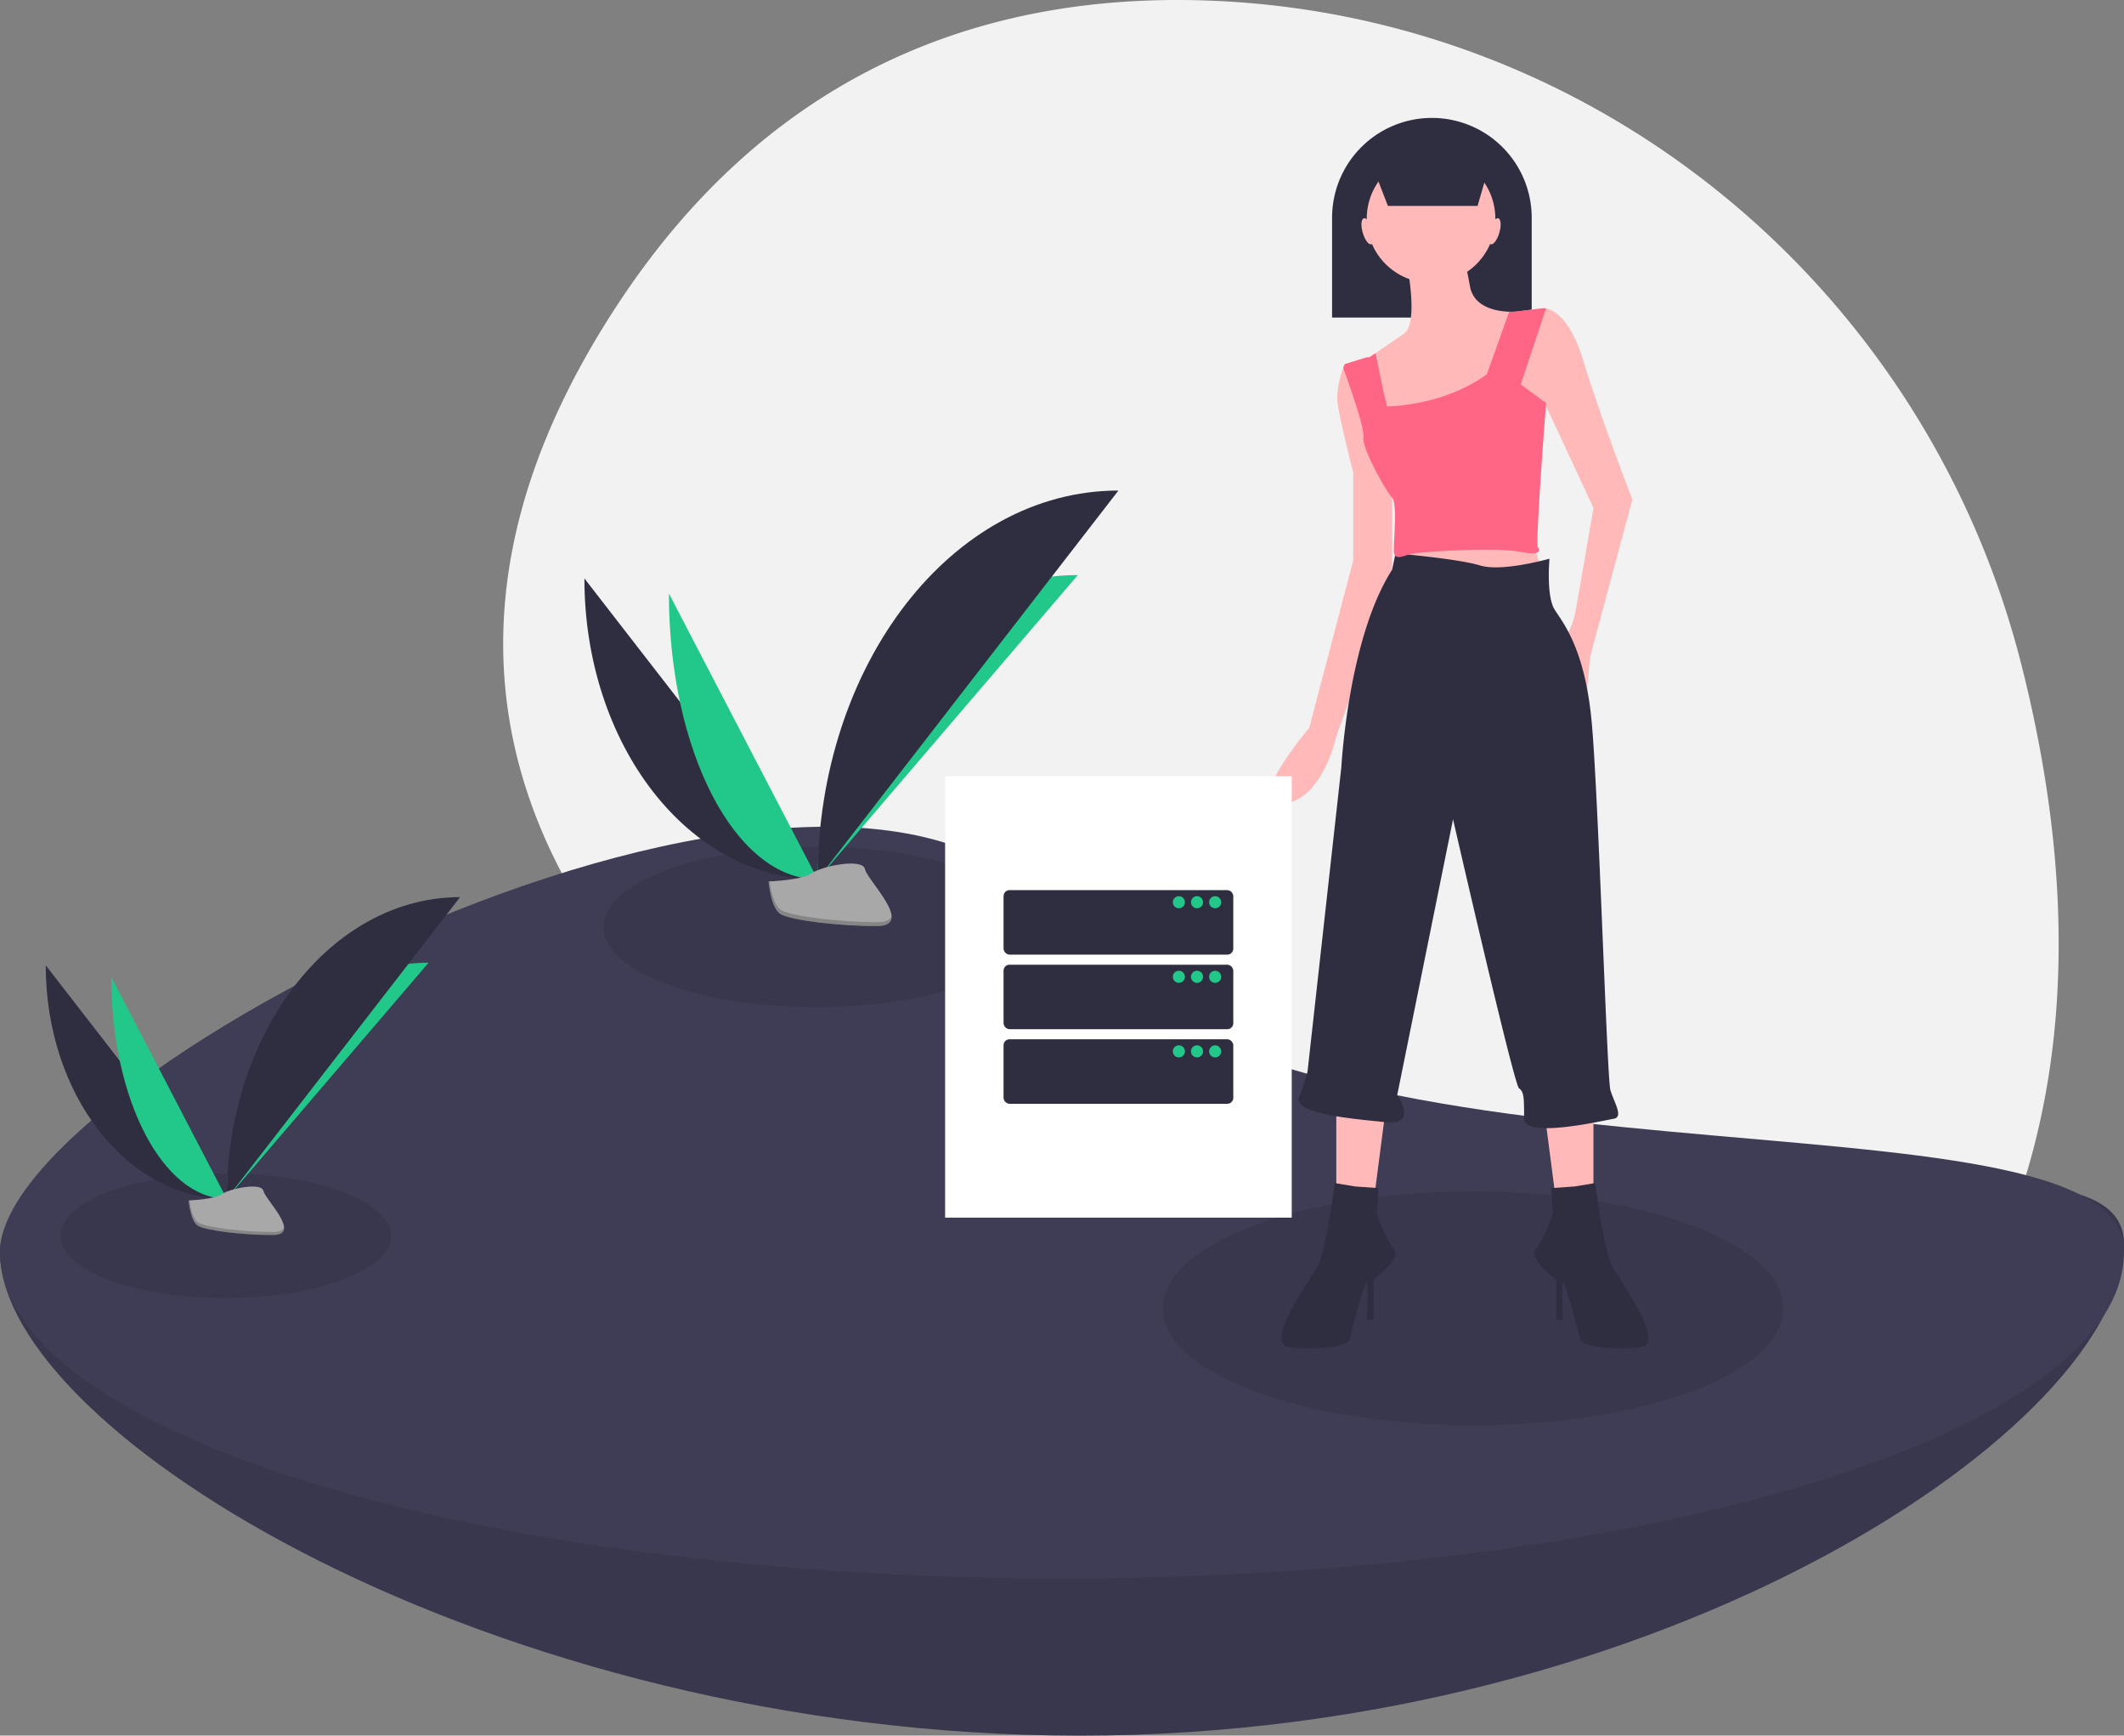 <svg id="fe35142f-6e52-48fa-b148-e7bb43d508cf" data-name="Layer 1" xmlns="http://www.w3.org/2000/svg" width="990" height="808.857" viewBox="0 0 990 808.857"><rect x="0" y="0" width="990" height="808.857" fill="#808080" stroke="none"/><title>personal data</title><path d="M1047.085,354.958C1002.168,178.337,846.968,50.841,664.796,45.727c-96.309-2.703-197.652,29.238-271.438,141.012-131.9,199.808,8.106,337.882,105.713,403.492a610.757,610.757,0,0,1,126.241,113.465c65.931,78.238,192.767,175.459,343.823,23.128C1078.622,616.415,1077.003,472.606,1047.085,354.958Z" transform="translate(-105 -45.571)" fill="#f2f2f2"/><path d="M1095,625.244c0,84.037-213.166,229.184-486.546,229.184S105,713.039,105,629.002s410.465-216.034,503.454-78.899S1095,541.207,1095,625.244Z" transform="translate(-105 -45.571)" fill="#3f3d56"/><path d="M1095,625.244c0,84.037-213.166,229.184-486.546,229.184S105,713.039,105,629.002s410.465-216.034,503.454-78.899S1095,541.207,1095,625.244Z" transform="translate(-105 -45.571)" opacity="0.1"/><path d="M1095,629.002c0,84.037-221.619,152.163-495,152.163S105,713.039,105,629.002,507.011,339.704,600,476.838,1095,544.964,1095,629.002Z" transform="translate(-105 -45.571)" fill="#3f3d56"/><ellipse cx="686.613" cy="609.73" rx="144.649" ry="54.478" opacity="0.1"/><ellipse cx="105.199" cy="575.916" rx="77.021" ry="29.008" opacity="0.1"/><path d="M126.318,495.442c0,60.129,37.722,108.785,84.339,108.785" transform="translate(-105 -45.571)" fill="#2f2e41"/><path d="M210.657,604.227c0-60.805,42.095-110.007,94.117-110.007" transform="translate(-105 -45.571)" fill="#22c88a"/><path d="M156.875,500.893c0,57.116,24.054,103.334,53.781,103.334" transform="translate(-105 -45.571)" fill="#22c88a"/><path d="M210.657,604.227c0-77.695,48.656-140.564,108.785-140.564" transform="translate(-105 -45.571)" fill="#2f2e41"/><path d="M192.914,604.994s11.961-.368,15.565-2.935,18.398-5.632,19.293-1.515,17.975,20.474,4.471,20.583-31.376-2.103-34.974-4.295S192.914,604.994,192.914,604.994Z" transform="translate(-105 -45.571)" fill="#a8a8a8"/><path d="M232.484,619.693c-13.503.109-31.376-2.103-34.974-4.295-2.74-1.669-3.832-7.657-4.197-10.42-.253.011-.399.016-.399.016s.758,9.646,4.355,11.838,21.47,4.404,34.974,4.295c3.898-.031,5.244-1.418,5.17-3.472C236.872,618.895,235.385,619.67,232.484,619.693Z" transform="translate(-105 -45.571)" opacity="0.2"/><ellipse cx="380.502" cy="432.026" rx="99.269" ry="37.387" opacity="0.1"/><path d="M377.391,315.142c0,77.498,48.618,140.208,108.701,140.208" transform="translate(-105 -45.571)" fill="#2f2e41"/><path d="M486.092,455.351c0-78.369,54.255-141.784,121.304-141.784" transform="translate(-105 -45.571)" fill="#22c88a"/><path d="M416.775,322.168c0,73.615,31.003,133.183,69.316,133.183" transform="translate(-105 -45.571)" fill="#22c88a"/><path d="M486.092,455.351c0-100.138,62.71-181.168,140.208-181.168" transform="translate(-105 -45.571)" fill="#2f2e41"/><path d="M463.224,456.339s15.416-.475,20.061-3.783,23.713-7.258,24.866-1.953,23.167,26.388,5.763,26.529-40.439-2.711-45.076-5.535S463.224,456.339,463.224,456.339Z" transform="translate(-105 -45.571)" fill="#a8a8a8"/><path d="M514.224,475.285c-17.404.14-40.439-2.711-45.076-5.535-3.531-2.151-4.938-9.869-5.409-13.43-.326.014-.515.02-.515.02s.976,12.433,5.613,15.257,27.672,5.676,45.076,5.535c5.024-.041,6.759-1.828,6.664-4.475C519.879,474.256,517.963,475.255,514.224,475.285Z" transform="translate(-105 -45.571)" opacity="0.2"/><path d="M667.408,54.953h0a46.524,46.524,0,0,1,46.524,46.524V148a0,0,0,0,1,0,0H620.884a0,0,0,0,1,0,0V101.476a46.524,46.524,0,0,1,46.524-46.524Z" fill="#2f2e41"/><path d="M811.44,190.812l-.678,4.392-2.476,16.11v24.445l-28.387,13.405L753.877,251.529l-10.251-33.481-1.577-5.157s.457-.308,1.254-.836c.694-.473,1.656-1.12,2.807-1.893,3.485-2.342,8.658-5.859,13.287-9.1,7.885-5.52,0-39.427,0-39.427l26.022-2.366s2.366,6.308,4.731,19.713c1.774,10.054,12.861,11.678,18.294,11.86A26.419,26.419,0,0,0,811.44,190.812Z" transform="translate(-105 -45.571)" fill="#ffb9b9"/><polygon points="622.855 514.276 622.855 572.627 638.626 572.627 646.511 511.91 622.855 514.276" fill="#ffb9b9"/><path d="M736.529,598.485l-9.462-1.577s-3.943,31.541-7.885,38.638-25.233,36.273-13.405,37.85,27.599,0,28.387-3.943,7.097-27.599,7.885-26.022,0,17.348,0,17.348h3.154V641.855s13.405-9.462,9.462-14.194-7.885-16.559-7.885-16.559l.789-11.828Z" transform="translate(-105 -45.571)" fill="#2f2e41"/><polygon points="742.713 514.276 742.713 572.627 726.942 572.627 719.057 511.91 742.713 514.276" fill="#ffb9b9"/><path d="M839.039,598.485l9.462-1.577s3.943,31.541,7.885,38.638,25.233,36.273,13.405,37.85-27.599,0-28.387-3.943-7.097-27.599-7.885-26.022,0,17.348,0,17.348h-3.154V641.855s-13.405-9.462-9.462-14.194,7.885-16.559,7.885-16.559l-.789-11.828Z" transform="translate(-105 -45.571)" fill="#2f2e41"/><circle cx="667.013" cy="101.871" r="29.964" fill="#ffb9b9"/><path d="M865.849,278.339l-19.713,73.334-2.366,26.022-14.194-26.022s7.885-11.828,9.462-19.713,8.674-49.678,8.674-49.678l-22.174-47.667-.915-1.963L816.96,232.604l-7.885-10.251,4.731-12.617V200.274l-3.044-5.07-1.687-2.815,2.366-1.577,12.617-1.577a5.339,5.339,0,0,1,1.546.103c3.304.607,11.284,4.234,17.379,24.342C850.867,239.701,865.849,278.339,865.849,278.339Z" transform="translate(-105 -45.571)" fill="#ffb9b9"/><path d="M753.877,268.877V316.189L727.855,388.734s-6.308,29.964-25.233,31.541,12.617-35.484,12.617-35.484l20.502-78.065V265.723s-5.52-21.291-7.097-30.753c-1.175-7.065,1.159-14.564,2.421-17.916.426-1.135.733-1.798.733-1.798l10.251-3.154,1.254-.047.323,5.993.789,14.556Z" transform="translate(-105 -45.571)" fill="#ffb9b9"/><path d="M818.537,295.687s5.52,17.348,6.308,18.136-17.348,3.943-17.348,3.943H772.802l-17.348-7.885,1.577-14.982Z" transform="translate(-105 -45.571)" fill="#ffb9b9"/><path d="M827.211,305.938s-1.577,17.348,2.366,23.656,14.194,18.136,17.348,52.832,7.097,165.593,8.674,171.113,6.308,12.617,1.577,13.405-41.792,9.462-41.792,0,0-12.617-2.366-14.194-30.753-125.377-30.753-125.377L756.243,555.904s10.251,14.194-5.52,12.617-43.37-3.943-40.215-11.828a77.034,77.034,0,0,0,3.943-11.828l15.771-141.937s3.154-59.929,23.656-91.865l1.577-7.6S784.63,305.938,794.881,309.092,827.211,305.938,827.211,305.938Z" transform="translate(-105 -45.571)" fill="#2f2e41"/><path d="M825.539,234.615c-.662,8.619-4.573,60.023-3.848,65.803,0,0,3.943,4.731-7.885,2.366s-46.524,0-50.466.789-8.674,3.943-8.674-1.577,1.577-22.079-.789-24.445-14.194-22.868-13.405-28.387c.568-3.966-5.78-22.166-9.407-32.109.426-1.135.733-1.798.733-1.798l10.251-3.154,1.254-.047c.694-.473,1.656-1.12,2.807-1.893l3.824,18.499,1.577,6.308s26.022,0,46.524-14.982l10.409-29.144a26.419,26.419,0,0,0,2.996-.032l12.617-1.577a5.339,5.339,0,0,1,1.546.103l-11.796,35.382,10.819,7.933,1.009.741S825.602,233.826,825.539,234.615Z" transform="translate(-105 -45.571)" fill="#ff6584"/><polygon points="688.698 95.956 646.906 95.956 637.443 71.512 695.795 71.512 688.698 95.956" fill="#2f2e41"/><ellipse cx="742.443" cy="153.356" rx="2.366" ry="6.308" transform="translate(-118.347 167.127) rotate(-16.16)" fill="#ffb9b9"/><ellipse cx="801.584" cy="153.356" rx="6.308" ry="2.366" transform="translate(326.188 835.013) rotate(-73.84)" fill="#ffb9b9"/><rect x="440.522" y="361.76" width="161.556" height="205.702" fill="#fff"/><rect x="467.761" y="414.83" width="107.078" height="30.057" rx="2.774" fill="#2f2e41"/><circle cx="549.478" cy="420.465" r="2.818" fill="#22c88a"/><circle cx="557.932" cy="420.465" r="2.818" fill="#22c88a"/><circle cx="566.385" cy="420.465" r="2.818" fill="#22c88a"/><rect x="467.761" y="449.583" width="107.078" height="30.057" rx="2.774" fill="#2f2e41"/><circle cx="549.478" cy="455.219" r="2.818" fill="#22c88a"/><circle cx="557.932" cy="455.219" r="2.818" fill="#22c88a"/><circle cx="566.385" cy="455.219" r="2.818" fill="#22c88a"/><rect x="467.761" y="484.336" width="107.078" height="30.057" rx="2.774" fill="#2f2e41"/><circle cx="549.478" cy="489.972" r="2.818" fill="#22c88a"/><circle cx="557.932" cy="489.972" r="2.818" fill="#22c88a"/><circle cx="566.385" cy="489.972" r="2.818" fill="#22c88a"/></svg>